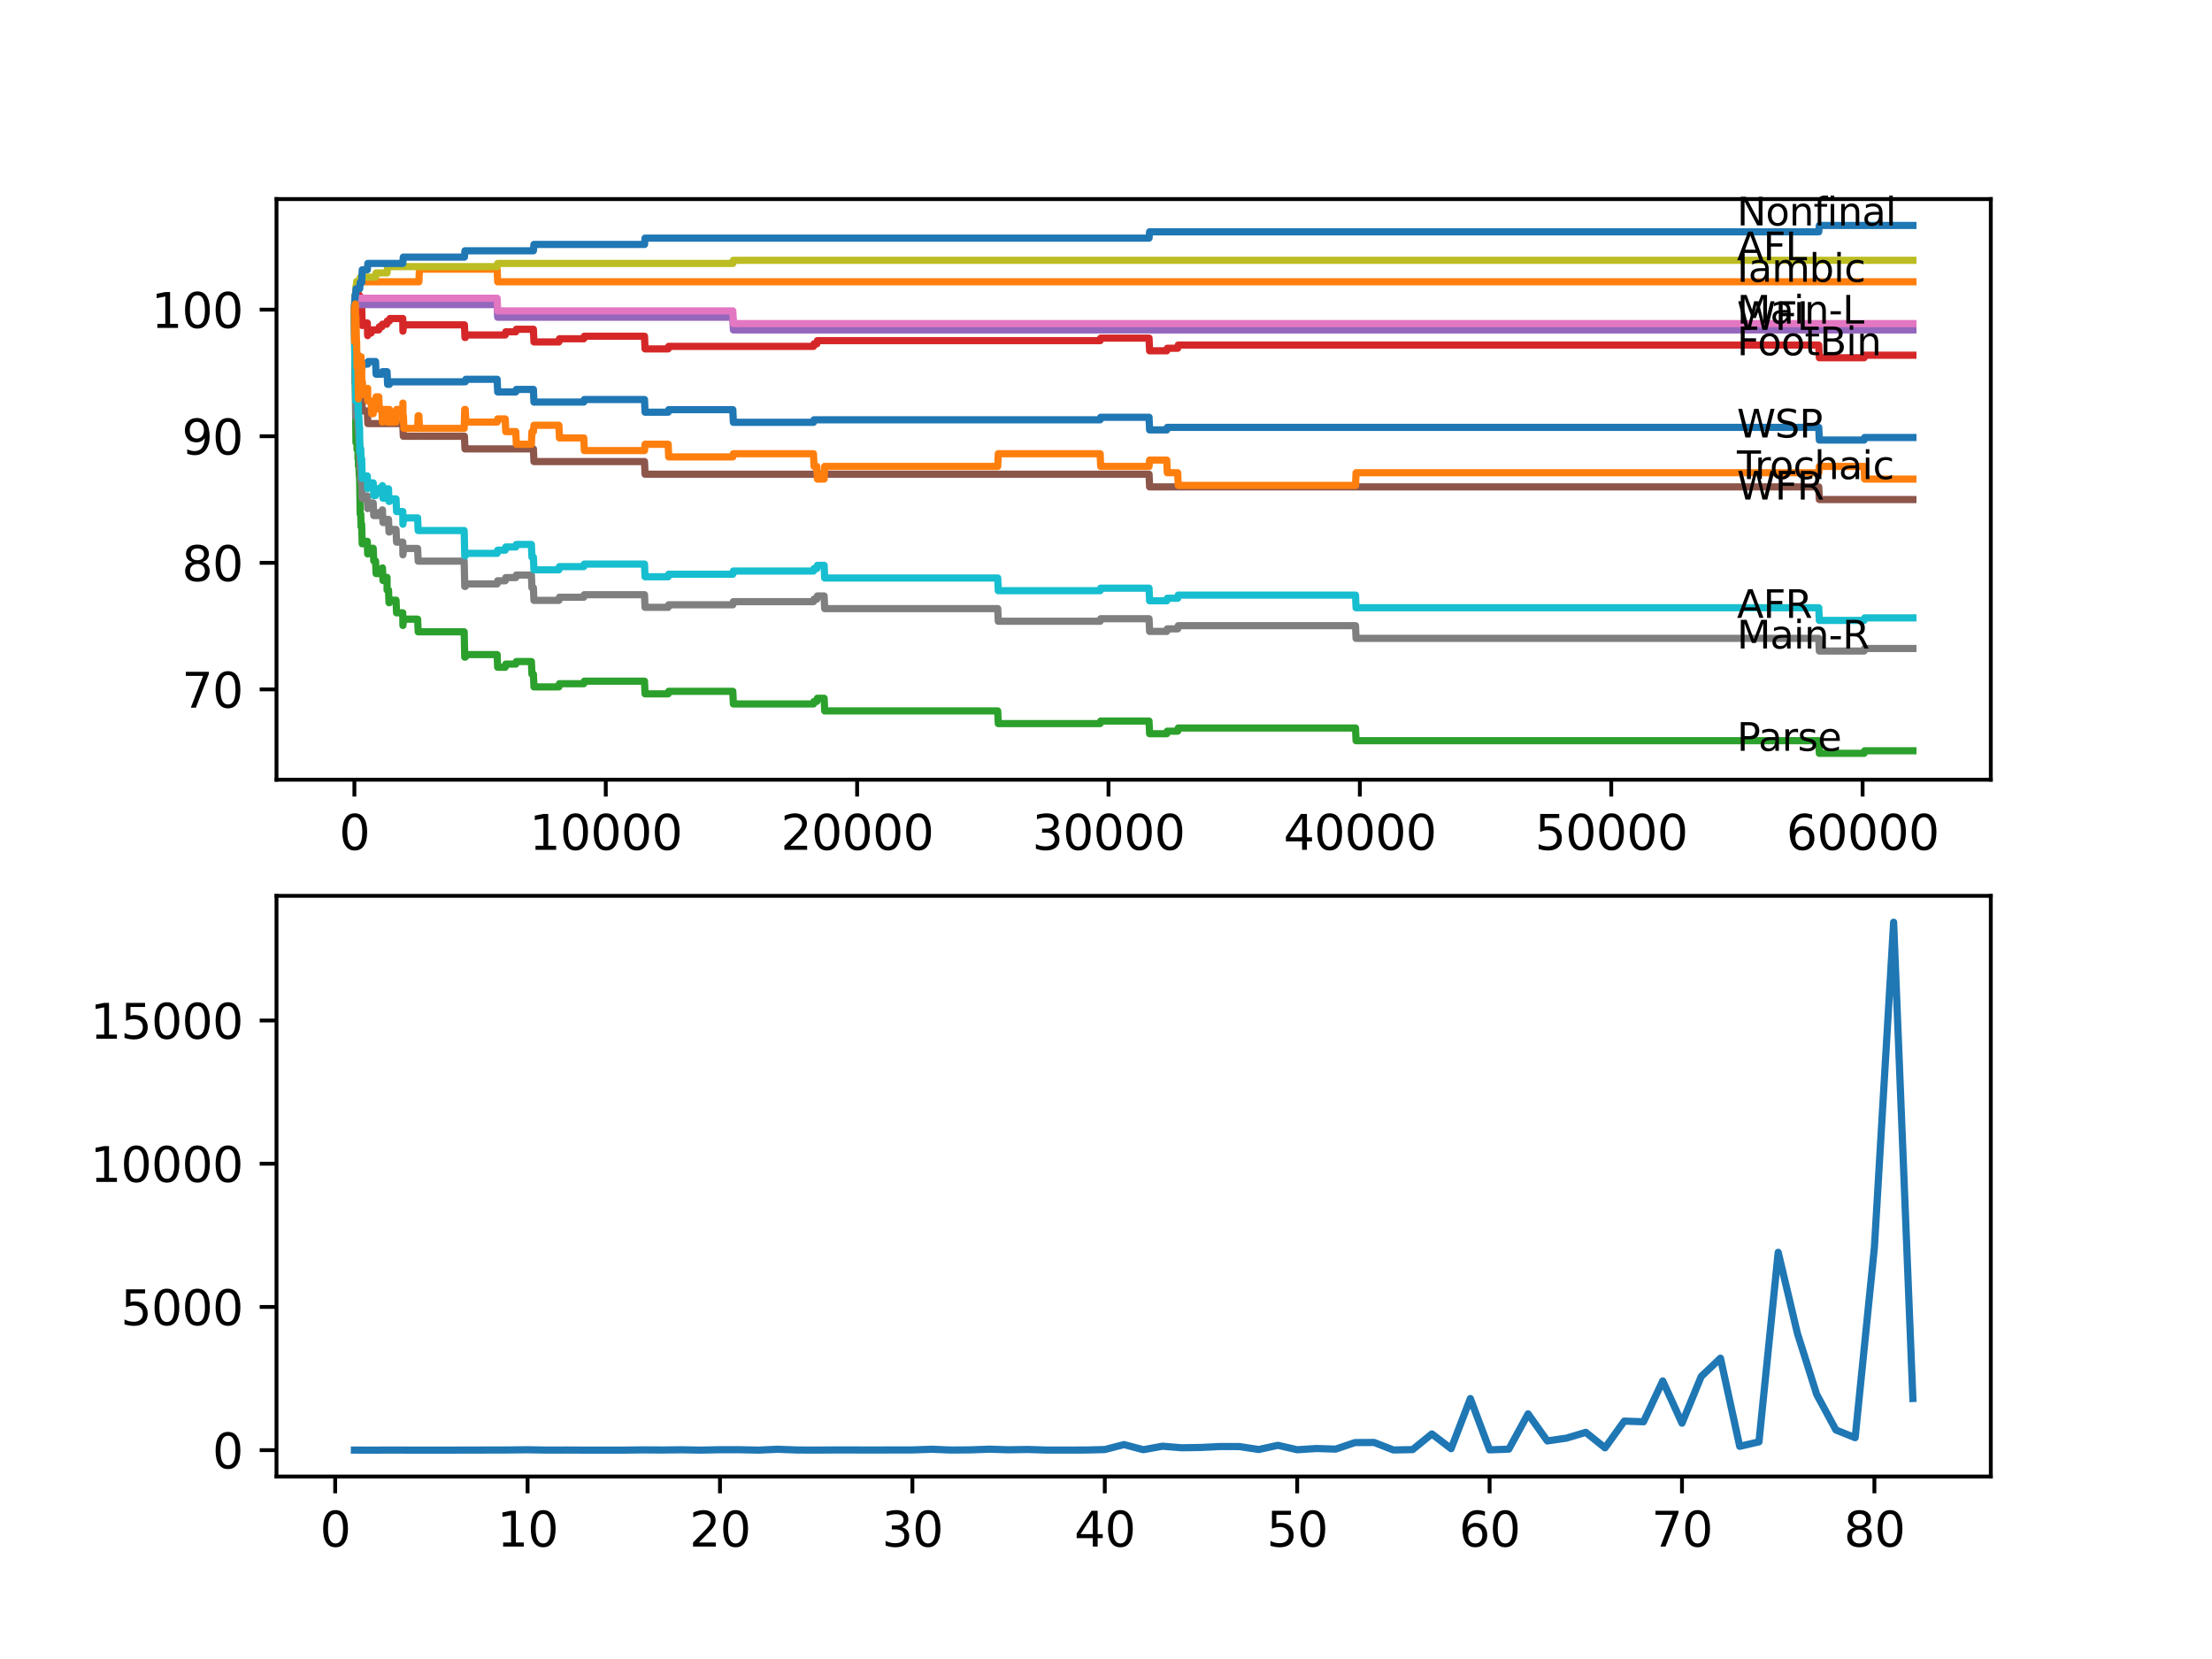 <?xml version="1.0" encoding="utf-8" standalone="no"?>
<!DOCTYPE svg PUBLIC "-//W3C//DTD SVG 1.1//EN"
  "http://www.w3.org/Graphics/SVG/1.1/DTD/svg11.dtd">
<svg xmlns:xlink="http://www.w3.org/1999/xlink" width="460.8pt" height="345.6pt" viewBox="0 0 460.8 345.6" xmlns="http://www.w3.org/2000/svg" version="1.1">
 <defs>
  <style type="text/css">*{stroke-linejoin: round; stroke-linecap: butt}</style>
 </defs>
 <g id="figure_1">
  <g id="patch_1">
   <path d="M 0 345.6 
L 460.8 345.6 
L 460.8 0 
L 0 0 
z
" style="fill: #ffffff"/>
  </g>
  <g id="axes_1">
   <g id="patch_2">
    <path d="M 57.6 162.432 
L 414.72 162.432 
L 414.72 41.472 
L 57.6 41.472 
z
" style="fill: #ffffff"/>
   </g>
   <g id="matplotlib.axis_1">
    <g id="xtick_1">
     <g id="line2d_1">
      <defs>
       <path id="m7a798dfb62" d="M 0 0 
L 0 3.5 
" style="stroke: #000000; stroke-width: 0.8"/>
      </defs>
      <g>
       <use xlink:href="#m7a798dfb62" x="73.827" y="162.432" style="stroke: #000000; stroke-width: 0.8"/>
      </g>
     </g>
     <g id="text_1">
      <!-- 0 -->
      <g transform="translate(70.646 177.03)scale(0.1 -0.1)">
       <defs>
        <path id="DejaVuSans-30" d="M 2034 4250 
Q 1547 4250 1301 3770 
Q 1056 3291 1056 2328 
Q 1056 1369 1301 889 
Q 1547 409 2034 409 
Q 2525 409 2770 889 
Q 3016 1369 3016 2328 
Q 3016 3291 2770 3770 
Q 2525 4250 2034 4250 
z
M 2034 4750 
Q 2819 4750 3233 4129 
Q 3647 3509 3647 2328 
Q 3647 1150 3233 529 
Q 2819 -91 2034 -91 
Q 1250 -91 836 529 
Q 422 1150 422 2328 
Q 422 3509 836 4129 
Q 1250 4750 2034 4750 
z
" transform="scale(0.016)"/>
       </defs>
       <use xlink:href="#DejaVuSans-30"/>
      </g>
     </g>
    </g>
    <g id="xtick_2">
     <g id="line2d_2">
      <g>
       <use xlink:href="#m7a798dfb62" x="126.192" y="162.432" style="stroke: #000000; stroke-width: 0.8"/>
      </g>
     </g>
     <g id="text_2">
      <!-- 10000 -->
      <g transform="translate(110.286 177.03)scale(0.1 -0.1)">
       <defs>
        <path id="DejaVuSans-31" d="M 794 531 
L 1825 531 
L 1825 4091 
L 703 3866 
L 703 4441 
L 1819 4666 
L 2450 4666 
L 2450 531 
L 3481 531 
L 3481 0 
L 794 0 
L 794 531 
z
" transform="scale(0.016)"/>
       </defs>
       <use xlink:href="#DejaVuSans-31"/>
       <use xlink:href="#DejaVuSans-30" x="63.623"/>
       <use xlink:href="#DejaVuSans-30" x="127.246"/>
       <use xlink:href="#DejaVuSans-30" x="190.869"/>
       <use xlink:href="#DejaVuSans-30" x="254.492"/>
      </g>
     </g>
    </g>
    <g id="xtick_3">
     <g id="line2d_3">
      <g>
       <use xlink:href="#m7a798dfb62" x="178.556" y="162.432" style="stroke: #000000; stroke-width: 0.8"/>
      </g>
     </g>
     <g id="text_3">
      <!-- 20000 -->
      <g transform="translate(162.65 177.03)scale(0.1 -0.1)">
       <defs>
        <path id="DejaVuSans-32" d="M 1228 531 
L 3431 531 
L 3431 0 
L 469 0 
L 469 531 
Q 828 903 1448 1529 
Q 2069 2156 2228 2338 
Q 2531 2678 2651 2914 
Q 2772 3150 2772 3378 
Q 2772 3750 2511 3984 
Q 2250 4219 1831 4219 
Q 1534 4219 1204 4116 
Q 875 4013 500 3803 
L 500 4441 
Q 881 4594 1212 4672 
Q 1544 4750 1819 4750 
Q 2544 4750 2975 4387 
Q 3406 4025 3406 3419 
Q 3406 3131 3298 2873 
Q 3191 2616 2906 2266 
Q 2828 2175 2409 1742 
Q 1991 1309 1228 531 
z
" transform="scale(0.016)"/>
       </defs>
       <use xlink:href="#DejaVuSans-32"/>
       <use xlink:href="#DejaVuSans-30" x="63.623"/>
       <use xlink:href="#DejaVuSans-30" x="127.246"/>
       <use xlink:href="#DejaVuSans-30" x="190.869"/>
       <use xlink:href="#DejaVuSans-30" x="254.492"/>
      </g>
     </g>
    </g>
    <g id="xtick_4">
     <g id="line2d_4">
      <g>
       <use xlink:href="#m7a798dfb62" x="230.921" y="162.432" style="stroke: #000000; stroke-width: 0.8"/>
      </g>
     </g>
     <g id="text_4">
      <!-- 30000 -->
      <g transform="translate(215.015 177.03)scale(0.1 -0.1)">
       <defs>
        <path id="DejaVuSans-33" d="M 2597 2516 
Q 3050 2419 3304 2112 
Q 3559 1806 3559 1356 
Q 3559 666 3084 287 
Q 2609 -91 1734 -91 
Q 1441 -91 1130 -33 
Q 819 25 488 141 
L 488 750 
Q 750 597 1062 519 
Q 1375 441 1716 441 
Q 2309 441 2620 675 
Q 2931 909 2931 1356 
Q 2931 1769 2642 2001 
Q 2353 2234 1838 2234 
L 1294 2234 
L 1294 2753 
L 1863 2753 
Q 2328 2753 2575 2939 
Q 2822 3125 2822 3475 
Q 2822 3834 2567 4026 
Q 2313 4219 1838 4219 
Q 1578 4219 1281 4162 
Q 984 4106 628 3988 
L 628 4550 
Q 988 4650 1302 4700 
Q 1616 4750 1894 4750 
Q 2613 4750 3031 4423 
Q 3450 4097 3450 3541 
Q 3450 3153 3228 2886 
Q 3006 2619 2597 2516 
z
" transform="scale(0.016)"/>
       </defs>
       <use xlink:href="#DejaVuSans-33"/>
       <use xlink:href="#DejaVuSans-30" x="63.623"/>
       <use xlink:href="#DejaVuSans-30" x="127.246"/>
       <use xlink:href="#DejaVuSans-30" x="190.869"/>
       <use xlink:href="#DejaVuSans-30" x="254.492"/>
      </g>
     </g>
    </g>
    <g id="xtick_5">
     <g id="line2d_5">
      <g>
       <use xlink:href="#m7a798dfb62" x="283.285" y="162.432" style="stroke: #000000; stroke-width: 0.8"/>
      </g>
     </g>
     <g id="text_5">
      <!-- 40000 -->
      <g transform="translate(267.379 177.03)scale(0.1 -0.1)">
       <defs>
        <path id="DejaVuSans-34" d="M 2419 4116 
L 825 1625 
L 2419 1625 
L 2419 4116 
z
M 2253 4666 
L 3047 4666 
L 3047 1625 
L 3713 1625 
L 3713 1100 
L 3047 1100 
L 3047 0 
L 2419 0 
L 2419 1100 
L 313 1100 
L 313 1709 
L 2253 4666 
z
" transform="scale(0.016)"/>
       </defs>
       <use xlink:href="#DejaVuSans-34"/>
       <use xlink:href="#DejaVuSans-30" x="63.623"/>
       <use xlink:href="#DejaVuSans-30" x="127.246"/>
       <use xlink:href="#DejaVuSans-30" x="190.869"/>
       <use xlink:href="#DejaVuSans-30" x="254.492"/>
      </g>
     </g>
    </g>
    <g id="xtick_6">
     <g id="line2d_6">
      <g>
       <use xlink:href="#m7a798dfb62" x="335.65" y="162.432" style="stroke: #000000; stroke-width: 0.8"/>
      </g>
     </g>
     <g id="text_6">
      <!-- 50000 -->
      <g transform="translate(319.744 177.03)scale(0.1 -0.1)">
       <defs>
        <path id="DejaVuSans-35" d="M 691 4666 
L 3169 4666 
L 3169 4134 
L 1269 4134 
L 1269 2991 
Q 1406 3038 1543 3061 
Q 1681 3084 1819 3084 
Q 2600 3084 3056 2656 
Q 3513 2228 3513 1497 
Q 3513 744 3044 326 
Q 2575 -91 1722 -91 
Q 1428 -91 1123 -41 
Q 819 9 494 109 
L 494 744 
Q 775 591 1075 516 
Q 1375 441 1709 441 
Q 2250 441 2565 725 
Q 2881 1009 2881 1497 
Q 2881 1984 2565 2268 
Q 2250 2553 1709 2553 
Q 1456 2553 1204 2497 
Q 953 2441 691 2322 
L 691 4666 
z
" transform="scale(0.016)"/>
       </defs>
       <use xlink:href="#DejaVuSans-35"/>
       <use xlink:href="#DejaVuSans-30" x="63.623"/>
       <use xlink:href="#DejaVuSans-30" x="127.246"/>
       <use xlink:href="#DejaVuSans-30" x="190.869"/>
       <use xlink:href="#DejaVuSans-30" x="254.492"/>
      </g>
     </g>
    </g>
    <g id="xtick_7">
     <g id="line2d_7">
      <g>
       <use xlink:href="#m7a798dfb62" x="388.014" y="162.432" style="stroke: #000000; stroke-width: 0.8"/>
      </g>
     </g>
     <g id="text_7">
      <!-- 60000 -->
      <g transform="translate(372.108 177.03)scale(0.1 -0.1)">
       <defs>
        <path id="DejaVuSans-36" d="M 2113 2584 
Q 1688 2584 1439 2293 
Q 1191 2003 1191 1497 
Q 1191 994 1439 701 
Q 1688 409 2113 409 
Q 2538 409 2786 701 
Q 3034 994 3034 1497 
Q 3034 2003 2786 2293 
Q 2538 2584 2113 2584 
z
M 3366 4563 
L 3366 3988 
Q 3128 4100 2886 4159 
Q 2644 4219 2406 4219 
Q 1781 4219 1451 3797 
Q 1122 3375 1075 2522 
Q 1259 2794 1537 2939 
Q 1816 3084 2150 3084 
Q 2853 3084 3261 2657 
Q 3669 2231 3669 1497 
Q 3669 778 3244 343 
Q 2819 -91 2113 -91 
Q 1303 -91 875 529 
Q 447 1150 447 2328 
Q 447 3434 972 4092 
Q 1497 4750 2381 4750 
Q 2619 4750 2861 4703 
Q 3103 4656 3366 4563 
z
" transform="scale(0.016)"/>
       </defs>
       <use xlink:href="#DejaVuSans-36"/>
       <use xlink:href="#DejaVuSans-30" x="63.623"/>
       <use xlink:href="#DejaVuSans-30" x="127.246"/>
       <use xlink:href="#DejaVuSans-30" x="190.869"/>
       <use xlink:href="#DejaVuSans-30" x="254.492"/>
      </g>
     </g>
    </g>
   </g>
   <g id="matplotlib.axis_2">
    <g id="ytick_1">
     <g id="line2d_8">
      <defs>
       <path id="mdcaa7a8a0f" d="M 0 0 
L -3.5 0 
" style="stroke: #000000; stroke-width: 0.8"/>
      </defs>
      <g>
       <use xlink:href="#mdcaa7a8a0f" x="57.6" y="143.617" style="stroke: #000000; stroke-width: 0.8"/>
      </g>
     </g>
     <g id="text_8">
      <!-- 70 -->
      <g transform="translate(37.875 147.416)scale(0.1 -0.1)">
       <defs>
        <path id="DejaVuSans-37" d="M 525 4666 
L 3525 4666 
L 3525 4397 
L 1831 0 
L 1172 0 
L 2766 4134 
L 525 4134 
L 525 4666 
z
" transform="scale(0.016)"/>
       </defs>
       <use xlink:href="#DejaVuSans-37"/>
       <use xlink:href="#DejaVuSans-30" x="63.623"/>
      </g>
     </g>
    </g>
    <g id="ytick_2">
     <g id="line2d_9">
      <g>
       <use xlink:href="#mdcaa7a8a0f" x="57.6" y="117.247" style="stroke: #000000; stroke-width: 0.8"/>
      </g>
     </g>
     <g id="text_9">
      <!-- 80 -->
      <g transform="translate(37.875 121.046)scale(0.1 -0.1)">
       <defs>
        <path id="DejaVuSans-38" d="M 2034 2216 
Q 1584 2216 1326 1975 
Q 1069 1734 1069 1313 
Q 1069 891 1326 650 
Q 1584 409 2034 409 
Q 2484 409 2743 651 
Q 3003 894 3003 1313 
Q 3003 1734 2745 1975 
Q 2488 2216 2034 2216 
z
M 1403 2484 
Q 997 2584 770 2862 
Q 544 3141 544 3541 
Q 544 4100 942 4425 
Q 1341 4750 2034 4750 
Q 2731 4750 3128 4425 
Q 3525 4100 3525 3541 
Q 3525 3141 3298 2862 
Q 3072 2584 2669 2484 
Q 3125 2378 3379 2068 
Q 3634 1759 3634 1313 
Q 3634 634 3220 271 
Q 2806 -91 2034 -91 
Q 1263 -91 848 271 
Q 434 634 434 1313 
Q 434 1759 690 2068 
Q 947 2378 1403 2484 
z
M 1172 3481 
Q 1172 3119 1398 2916 
Q 1625 2713 2034 2713 
Q 2441 2713 2670 2916 
Q 2900 3119 2900 3481 
Q 2900 3844 2670 4047 
Q 2441 4250 2034 4250 
Q 1625 4250 1398 4047 
Q 1172 3844 1172 3481 
z
" transform="scale(0.016)"/>
       </defs>
       <use xlink:href="#DejaVuSans-38"/>
       <use xlink:href="#DejaVuSans-30" x="63.623"/>
      </g>
     </g>
    </g>
    <g id="ytick_3">
     <g id="line2d_10">
      <g>
       <use xlink:href="#mdcaa7a8a0f" x="57.6" y="90.877" style="stroke: #000000; stroke-width: 0.8"/>
      </g>
     </g>
     <g id="text_10">
      <!-- 90 -->
      <g transform="translate(37.875 94.676)scale(0.1 -0.1)">
       <defs>
        <path id="DejaVuSans-39" d="M 703 97 
L 703 672 
Q 941 559 1184 500 
Q 1428 441 1663 441 
Q 2288 441 2617 861 
Q 2947 1281 2994 2138 
Q 2813 1869 2534 1725 
Q 2256 1581 1919 1581 
Q 1219 1581 811 2004 
Q 403 2428 403 3163 
Q 403 3881 828 4315 
Q 1253 4750 1959 4750 
Q 2769 4750 3195 4129 
Q 3622 3509 3622 2328 
Q 3622 1225 3098 567 
Q 2575 -91 1691 -91 
Q 1453 -91 1209 -44 
Q 966 3 703 97 
z
M 1959 2075 
Q 2384 2075 2632 2365 
Q 2881 2656 2881 3163 
Q 2881 3666 2632 3958 
Q 2384 4250 1959 4250 
Q 1534 4250 1286 3958 
Q 1038 3666 1038 3163 
Q 1038 2656 1286 2365 
Q 1534 2075 1959 2075 
z
" transform="scale(0.016)"/>
       </defs>
       <use xlink:href="#DejaVuSans-39"/>
       <use xlink:href="#DejaVuSans-30" x="63.623"/>
      </g>
     </g>
    </g>
    <g id="ytick_4">
     <g id="line2d_11">
      <g>
       <use xlink:href="#mdcaa7a8a0f" x="57.6" y="64.506" style="stroke: #000000; stroke-width: 0.8"/>
      </g>
     </g>
     <g id="text_11">
      <!-- 100 -->
      <g transform="translate(31.512 68.306)scale(0.1 -0.1)">
       <use xlink:href="#DejaVuSans-31"/>
       <use xlink:href="#DejaVuSans-30" x="63.623"/>
       <use xlink:href="#DejaVuSans-30" x="127.246"/>
      </g>
     </g>
    </g>
   </g>
   <g id="line2d_12">
    <path d="M 73.833 64.506 
L 73.848 64.506 
L 73.974 73.736 
L 74.053 73.736 
L 74.068 71.099 
L 74.147 76.373 
L 74.152 76.373 
L 74.21 76.373 
L 74.325 79.01 
L 74.372 79.01 
L 74.487 78.483 
L 74.576 78.483 
L 74.692 76.637 
L 74.702 76.637 
L 74.817 76.109 
L 74.906 76.109 
L 74.974 74.791 
L 74.98 77.428 
L 75.011 77.428 
L 75.215 77.428 
L 75.33 76.9 
L 75.351 76.9 
L 75.466 76.373 
L 75.498 76.373 
L 75.613 75.846 
L 76.592 75.846 
L 76.708 75.318 
L 78.237 75.318 
L 78.352 77.955 
L 79.556 77.955 
L 79.671 77.428 
L 80.63 77.428 
L 80.745 80.065 
L 81.117 80.065 
L 81.232 79.537 
L 96.931 79.537 
L 97.046 79.01 
L 103.56 79.01 
L 103.675 81.647 
L 107.445 81.647 
L 107.561 81.12 
L 111.116 81.12 
L 111.231 83.757 
L 121.61 83.757 
L 121.725 83.229 
L 134.261 83.229 
L 134.377 85.866 
L 139.189 85.866 
L 139.304 85.339 
L 152.657 85.339 
L 152.772 87.976 
L 169.466 87.976 
L 169.581 87.448 
L 229.177 87.448 
L 229.292 86.921 
L 239.367 86.921 
L 239.483 89.558 
L 243.054 89.558 
L 243.169 89.031 
L 378.882 89.031 
L 378.997 91.668 
L 388.323 91.668 
L 388.439 91.14 
L 398.487 91.14 
L 398.487 91.14 
" clip-path="url(#p6bc9d9a9df)" style="fill: none; stroke: #1f77b4; stroke-width: 1.5; stroke-linecap: square"/>
   </g>
   <g id="line2d_13">
    <path d="M 73.833 64.506 
L 73.843 64.506 
L 73.864 67.143 
L 73.875 63.979 
L 73.953 63.979 
L 74.053 63.979 
L 74.173 61.342 
L 74.21 61.342 
L 74.215 63.979 
L 74.32 61.342 
L 74.566 61.342 
L 74.681 58.705 
L 87.264 58.705 
L 87.379 56.068 
L 103.56 56.068 
L 103.675 58.705 
L 398.487 58.705 
L 398.487 58.705 
" clip-path="url(#p6bc9d9a9df)" style="fill: none; stroke: #ff7f0e; stroke-width: 1.5; stroke-linecap: square"/>
   </g>
   <g id="line2d_14">
    <path d="M 73.833 64.506 
L 73.969 79.669 
L 74.021 79.669 
L 74.152 92.195 
L 74.294 92.195 
L 74.377 91.008 
L 74.383 93.645 
L 74.393 93.645 
L 74.54 93.645 
L 74.576 92.986 
L 74.582 95.623 
L 74.639 94.964 
L 74.644 94.964 
L 74.665 94.436 
L 74.671 97.074 
L 74.739 96.546 
L 74.854 99.183 
L 74.906 99.183 
L 75.032 107.094 
L 75.152 107.094 
L 75.215 109.731 
L 75.268 109.204 
L 75.341 109.204 
L 75.456 113.291 
L 75.498 113.291 
L 75.613 112.764 
L 76.514 112.764 
L 76.592 115.401 
L 76.629 114.873 
L 77.31 114.873 
L 77.425 114.214 
L 77.744 114.214 
L 77.86 116.851 
L 78.237 116.851 
L 78.352 119.488 
L 78.902 119.488 
L 79.017 118.829 
L 79.556 118.829 
L 79.671 118.302 
L 79.787 120.939 
L 80.556 120.939 
L 80.63 120.279 
L 80.635 122.916 
L 80.651 122.916 
L 80.928 122.916 
L 81.043 125.553 
L 81.117 125.553 
L 81.232 125.026 
L 82.499 125.026 
L 82.614 127.663 
L 83.902 127.663 
L 83.934 130.3 
L 84.012 129.641 
L 84.033 129.641 
L 84.149 128.981 
L 86.997 128.981 
L 87.112 131.618 
L 96.695 131.618 
L 96.815 136.892 
L 96.931 136.892 
L 97.046 136.365 
L 103.56 136.365 
L 103.675 139.002 
L 105.246 139.002 
L 105.361 138.343 
L 107.445 138.343 
L 107.561 137.815 
L 110.697 137.815 
L 110.813 140.452 
L 111.116 140.452 
L 111.231 143.089 
L 116.426 143.089 
L 116.541 142.43 
L 121.61 142.43 
L 121.725 141.903 
L 134.261 141.903 
L 134.377 144.54 
L 139.189 144.54 
L 139.304 144.012 
L 152.657 144.012 
L 152.772 146.649 
L 169.466 146.649 
L 169.581 146.122 
L 170.162 146.122 
L 170.278 145.463 
L 171.681 145.463 
L 171.796 148.1 
L 207.844 148.1 
L 207.959 150.737 
L 229.177 150.737 
L 229.292 150.209 
L 239.367 150.209 
L 239.483 152.846 
L 243.054 152.846 
L 243.169 152.319 
L 245.332 152.319 
L 245.447 151.66 
L 282.38 151.66 
L 282.495 154.297 
L 378.882 154.297 
L 378.997 156.934 
L 388.323 156.934 
L 388.439 156.406 
L 398.487 156.406 
L 398.487 156.406 
" clip-path="url(#p6bc9d9a9df)" style="fill: none; stroke: #2ca02c; stroke-width: 1.5; stroke-linecap: square"/>
   </g>
   <g id="line2d_15">
    <path d="M 73.833 64.506 
L 73.843 64.506 
L 73.948 63.847 
L 74.032 66.484 
L 74.058 65.825 
L 74.142 65.825 
L 74.257 65.166 
L 74.294 65.166 
L 74.414 63.979 
L 74.54 63.979 
L 74.665 62.133 
L 74.702 62.133 
L 74.817 61.606 
L 74.927 61.606 
L 75.042 64.243 
L 75.215 64.243 
L 75.33 63.715 
L 75.341 63.715 
L 75.456 67.803 
L 75.498 67.803 
L 75.613 67.275 
L 76.514 67.275 
L 76.592 69.912 
L 76.629 69.385 
L 77.31 69.385 
L 77.425 68.726 
L 78.902 68.726 
L 79.017 68.066 
L 79.556 68.066 
L 79.671 67.539 
L 80.556 67.539 
L 80.672 66.88 
L 81.117 66.88 
L 81.232 66.352 
L 83.902 66.352 
L 83.934 68.989 
L 84.012 68.33 
L 84.033 68.33 
L 84.149 67.671 
L 96.747 67.671 
L 96.863 70.308 
L 96.931 70.308 
L 97.046 69.78 
L 105.246 69.78 
L 105.361 69.121 
L 107.445 69.121 
L 107.561 68.594 
L 111.116 68.594 
L 111.231 71.231 
L 116.426 71.231 
L 116.541 70.571 
L 121.61 70.571 
L 121.725 70.044 
L 134.261 70.044 
L 134.377 72.681 
L 139.189 72.681 
L 139.304 72.154 
L 169.466 72.154 
L 169.581 71.626 
L 170.162 71.626 
L 170.278 70.967 
L 229.177 70.967 
L 229.292 70.44 
L 239.367 70.44 
L 239.483 73.077 
L 243.054 73.077 
L 243.169 72.549 
L 245.332 72.549 
L 245.447 71.89 
L 378.882 71.89 
L 378.997 74.527 
L 388.323 74.527 
L 388.439 74 
L 398.487 74 
L 398.487 74 
" clip-path="url(#p6bc9d9a9df)" style="fill: none; stroke: #d62728; stroke-width: 1.5; stroke-linecap: square"/>
   </g>
   <g id="line2d_16">
    <path d="M 73.833 64.506 
L 73.953 63.452 
L 103.56 63.452 
L 103.675 66.089 
L 152.657 66.089 
L 152.772 68.726 
L 398.487 68.726 
L 398.487 68.726 
" clip-path="url(#p6bc9d9a9df)" style="fill: none; stroke: #9467bd; stroke-width: 1.5; stroke-linecap: square"/>
   </g>
   <g id="line2d_17">
    <path d="M 73.833 64.506 
L 73.964 75.054 
L 74.068 75.054 
L 74.184 77.691 
L 74.927 77.691 
L 75.042 80.328 
L 75.341 80.328 
L 75.461 85.602 
L 76.514 85.602 
L 76.629 88.24 
L 83.902 88.24 
L 84.018 90.877 
L 96.747 90.877 
L 96.863 93.514 
L 111.116 93.514 
L 111.231 96.151 
L 134.261 96.151 
L 134.377 98.788 
L 239.367 98.788 
L 239.483 101.425 
L 378.882 101.425 
L 378.997 104.062 
L 398.487 104.062 
L 398.487 104.062 
" clip-path="url(#p6bc9d9a9df)" style="fill: none; stroke: #8c564b; stroke-width: 1.5; stroke-linecap: square"/>
   </g>
   <g id="line2d_18">
    <path d="M 73.833 64.506 
L 73.964 62.133 
L 103.56 62.133 
L 103.675 64.77 
L 152.657 64.77 
L 152.772 67.407 
L 398.487 67.407 
L 398.487 67.407 
" clip-path="url(#p6bc9d9a9df)" style="fill: none; stroke: #e377c2; stroke-width: 1.5; stroke-linecap: square"/>
   </g>
   <g id="line2d_19">
    <path d="M 73.833 64.506 
L 73.969 79.669 
L 74.021 79.669 
L 74.142 86.921 
L 74.262 85.383 
L 74.294 85.383 
L 74.377 84.196 
L 74.383 86.833 
L 74.393 86.833 
L 74.54 86.833 
L 74.576 86.174 
L 74.582 88.811 
L 74.639 88.152 
L 74.644 88.152 
L 74.665 87.624 
L 74.671 90.261 
L 74.739 89.734 
L 74.854 92.371 
L 74.906 92.371 
L 75.027 97.645 
L 75.152 97.645 
L 75.215 100.282 
L 75.268 99.754 
L 75.341 99.754 
L 75.456 103.842 
L 75.498 103.842 
L 75.613 103.314 
L 76.514 103.314 
L 76.592 105.951 
L 76.629 105.424 
L 77.31 105.424 
L 77.425 104.765 
L 77.744 104.765 
L 77.86 107.402 
L 78.902 107.402 
L 79.017 106.743 
L 79.556 106.743 
L 79.671 106.215 
L 79.787 108.852 
L 80.556 108.852 
L 80.672 108.193 
L 80.928 108.193 
L 81.043 110.83 
L 81.117 110.83 
L 81.232 110.303 
L 82.499 110.303 
L 82.614 112.94 
L 83.902 112.94 
L 83.934 115.577 
L 84.012 114.917 
L 84.033 114.917 
L 84.149 114.258 
L 86.997 114.258 
L 87.112 116.895 
L 96.695 116.895 
L 96.815 122.169 
L 96.931 122.169 
L 97.046 121.642 
L 103.56 121.642 
L 103.675 120.982 
L 105.246 120.982 
L 105.361 120.323 
L 107.445 120.323 
L 107.561 119.796 
L 110.697 119.796 
L 110.813 122.433 
L 111.116 122.433 
L 111.231 125.07 
L 116.426 125.07 
L 116.541 124.411 
L 121.61 124.411 
L 121.725 123.883 
L 134.261 123.883 
L 134.377 126.52 
L 139.189 126.52 
L 139.304 125.993 
L 152.657 125.993 
L 152.772 125.334 
L 169.466 125.334 
L 169.581 124.806 
L 170.162 124.806 
L 170.278 124.147 
L 171.681 124.147 
L 171.796 126.784 
L 207.844 126.784 
L 207.959 129.421 
L 229.177 129.421 
L 229.292 128.894 
L 239.367 128.894 
L 239.483 131.531 
L 243.054 131.531 
L 243.169 131.003 
L 245.332 131.003 
L 245.447 130.344 
L 282.38 130.344 
L 282.495 132.981 
L 378.882 132.981 
L 378.997 135.618 
L 388.323 135.618 
L 388.439 135.091 
L 398.487 135.091 
L 398.487 135.091 
" clip-path="url(#p6bc9d9a9df)" style="fill: none; stroke: #7f7f7f; stroke-width: 1.5; stroke-linecap: square"/>
   </g>
   <g id="line2d_20">
    <path d="M 73.833 64.506 
L 73.969 61.474 
L 74.068 61.474 
L 74.184 59.496 
L 74.21 59.496 
L 74.325 58.617 
L 74.974 58.617 
L 75.089 57.738 
L 78.237 57.738 
L 78.352 56.859 
L 80.63 56.859 
L 80.745 55.54 
L 103.56 55.54 
L 103.675 54.881 
L 152.657 54.881 
L 152.772 54.222 
L 398.487 54.222 
L 398.487 54.222 
" clip-path="url(#p6bc9d9a9df)" style="fill: none; stroke: #bcbd22; stroke-width: 1.5; stroke-linecap: square"/>
   </g>
   <g id="line2d_21">
    <path d="M 73.833 64.506 
L 73.964 76.373 
L 74.021 76.373 
L 74.142 83.625 
L 74.262 82.086 
L 74.294 82.086 
L 74.377 80.9 
L 74.383 83.537 
L 74.393 83.537 
L 74.54 83.537 
L 74.576 82.878 
L 74.582 85.515 
L 74.639 84.855 
L 74.644 84.855 
L 74.665 84.328 
L 74.671 86.965 
L 74.739 86.438 
L 74.854 89.075 
L 74.906 89.075 
L 74.974 94.349 
L 75.021 93.47 
L 75.152 93.47 
L 75.215 96.107 
L 75.268 95.579 
L 75.341 95.579 
L 75.456 99.667 
L 75.498 99.667 
L 75.613 99.139 
L 76.514 99.139 
L 76.592 101.776 
L 76.629 101.249 
L 77.31 101.249 
L 77.425 100.59 
L 77.744 100.59 
L 77.86 103.227 
L 78.237 103.227 
L 78.352 102.348 
L 78.902 102.348 
L 79.017 101.688 
L 79.556 101.688 
L 79.671 101.161 
L 79.787 103.798 
L 80.556 103.798 
L 80.682 101.82 
L 80.928 101.82 
L 81.043 104.457 
L 81.117 104.457 
L 81.232 103.93 
L 82.499 103.93 
L 82.614 106.567 
L 83.902 106.567 
L 83.934 109.204 
L 84.012 108.545 
L 84.033 108.545 
L 84.149 107.885 
L 86.997 107.885 
L 87.112 110.522 
L 96.695 110.522 
L 96.815 115.796 
L 96.931 115.796 
L 97.046 115.269 
L 103.56 115.269 
L 103.675 114.61 
L 105.246 114.61 
L 105.361 113.95 
L 107.445 113.95 
L 107.561 113.423 
L 110.697 113.423 
L 110.813 116.06 
L 111.116 116.06 
L 111.231 118.697 
L 116.426 118.697 
L 116.541 118.038 
L 121.61 118.038 
L 121.725 117.51 
L 134.261 117.51 
L 134.377 120.147 
L 139.189 120.147 
L 139.304 119.62 
L 152.657 119.62 
L 152.772 118.961 
L 169.466 118.961 
L 169.581 118.433 
L 170.162 118.433 
L 170.278 117.774 
L 171.681 117.774 
L 171.796 120.411 
L 207.844 120.411 
L 207.959 123.048 
L 229.177 123.048 
L 229.292 122.521 
L 239.367 122.521 
L 239.483 125.158 
L 243.054 125.158 
L 243.169 124.63 
L 245.332 124.63 
L 245.447 123.971 
L 282.38 123.971 
L 282.495 126.608 
L 378.882 126.608 
L 378.997 129.245 
L 388.323 129.245 
L 388.439 128.718 
L 398.487 128.718 
L 398.487 128.718 
" clip-path="url(#p6bc9d9a9df)" style="fill: none; stroke: #17becf; stroke-width: 1.5; stroke-linecap: square"/>
   </g>
   <g id="line2d_22">
    <path d="M 73.833 64.506 
L 73.969 61.474 
L 74.068 61.474 
L 74.184 60.155 
L 74.927 60.155 
L 75.042 58.837 
L 75.341 58.837 
L 75.461 56.2 
L 76.514 56.2 
L 76.629 54.881 
L 83.902 54.881 
L 84.018 53.563 
L 96.747 53.563 
L 96.863 52.244 
L 111.116 52.244 
L 111.231 50.926 
L 134.261 50.926 
L 134.377 49.607 
L 239.367 49.607 
L 239.483 48.289 
L 378.882 48.289 
L 378.997 46.97 
L 398.487 46.97 
L 398.487 46.97 
" clip-path="url(#p6bc9d9a9df)" style="fill: none; stroke: #1f77b4; stroke-width: 1.5; stroke-linecap: square"/>
   </g>
   <g id="line2d_23">
    <path d="M 73.833 64.506 
L 73.864 63.979 
L 73.875 69.253 
L 73.88 68.594 
L 73.896 71.231 
L 73.953 65.957 
L 73.985 65.957 
L 74.021 65.957 
L 74.032 63.32 
L 74.058 68.594 
L 74.131 65.957 
L 74.142 65.957 
L 74.262 71.231 
L 74.294 71.231 
L 74.377 76.505 
L 74.409 73.868 
L 74.54 73.868 
L 74.665 83.097 
L 74.781 80.46 
L 74.906 80.46 
L 75.027 76.944 
L 75.152 76.944 
L 75.215 74.307 
L 75.262 76.944 
L 75.341 76.944 
L 75.351 75.626 
L 75.372 80.9 
L 75.44 79.581 
L 75.498 79.581 
L 75.613 82.218 
L 76.514 82.218 
L 76.592 80.9 
L 76.598 83.537 
L 76.619 83.537 
L 77.31 83.537 
L 77.425 86.174 
L 77.744 86.174 
L 77.86 83.537 
L 78.237 83.537 
L 78.352 82.658 
L 78.902 82.658 
L 79.017 85.295 
L 79.556 85.295 
L 79.671 87.932 
L 79.787 85.295 
L 80.556 85.295 
L 80.672 87.932 
L 80.928 87.932 
L 81.043 85.295 
L 81.117 85.295 
L 81.232 87.932 
L 82.499 87.932 
L 82.614 85.295 
L 83.902 85.295 
L 83.934 83.976 
L 83.939 86.613 
L 84.007 86.613 
L 84.033 86.613 
L 84.149 89.25 
L 86.997 89.25 
L 87.112 86.613 
L 87.264 86.613 
L 87.379 89.25 
L 96.695 89.25 
L 96.81 85.295 
L 96.931 85.295 
L 97.046 87.932 
L 103.56 87.932 
L 103.675 87.273 
L 105.246 87.273 
L 105.361 89.91 
L 107.445 89.91 
L 107.561 92.547 
L 110.697 92.547 
L 110.813 89.91 
L 111.116 89.91 
L 111.231 88.591 
L 116.426 88.591 
L 116.541 91.228 
L 121.61 91.228 
L 121.725 93.865 
L 134.261 93.865 
L 134.377 92.547 
L 139.189 92.547 
L 139.304 95.184 
L 152.657 95.184 
L 152.772 94.524 
L 169.466 94.524 
L 169.581 97.161 
L 170.162 97.161 
L 170.278 99.798 
L 171.681 99.798 
L 171.796 97.161 
L 207.844 97.161 
L 207.959 94.524 
L 229.177 94.524 
L 229.292 97.161 
L 239.367 97.161 
L 239.483 95.843 
L 243.054 95.843 
L 243.169 98.48 
L 245.332 98.48 
L 245.447 101.117 
L 282.38 101.117 
L 282.495 98.48 
L 378.882 98.48 
L 378.997 97.161 
L 388.323 97.161 
L 388.439 99.798 
L 398.487 99.798 
L 398.487 99.798 
" clip-path="url(#p6bc9d9a9df)" style="fill: none; stroke: #ff7f0e; stroke-width: 1.5; stroke-linecap: square"/>
   </g>
   <g id="patch_3">
    <path d="M 57.6 162.432 
L 57.6 41.472 
" style="fill: none; stroke: #000000; stroke-width: 0.8; stroke-linejoin: miter; stroke-linecap: square"/>
   </g>
   <g id="patch_4">
    <path d="M 414.72 162.432 
L 414.72 41.472 
" style="fill: none; stroke: #000000; stroke-width: 0.8; stroke-linejoin: miter; stroke-linecap: square"/>
   </g>
   <g id="patch_5">
    <path d="M 57.6 162.432 
L 414.72 162.432 
" style="fill: none; stroke: #000000; stroke-width: 0.8; stroke-linejoin: miter; stroke-linecap: square"/>
   </g>
   <g id="patch_6">
    <path d="M 57.6 41.472 
L 414.72 41.472 
" style="fill: none; stroke: #000000; stroke-width: 0.8; stroke-linejoin: miter; stroke-linecap: square"/>
   </g>
   <g id="text_12">
    <!-- WSP -->
    <g transform="translate(361.832 91.14)scale(0.08 -0.08)">
     <defs>
      <path id="DejaVuSans-57" d="M 213 4666 
L 850 4666 
L 1831 722 
L 2809 4666 
L 3519 4666 
L 4500 722 
L 5478 4666 
L 6119 4666 
L 4947 0 
L 4153 0 
L 3169 4050 
L 2175 0 
L 1381 0 
L 213 4666 
z
" transform="scale(0.016)"/>
      <path id="DejaVuSans-53" d="M 3425 4513 
L 3425 3897 
Q 3066 4069 2747 4153 
Q 2428 4238 2131 4238 
Q 1616 4238 1336 4038 
Q 1056 3838 1056 3469 
Q 1056 3159 1242 3001 
Q 1428 2844 1947 2747 
L 2328 2669 
Q 3034 2534 3370 2195 
Q 3706 1856 3706 1288 
Q 3706 609 3251 259 
Q 2797 -91 1919 -91 
Q 1588 -91 1214 -16 
Q 841 59 441 206 
L 441 856 
Q 825 641 1194 531 
Q 1563 422 1919 422 
Q 2459 422 2753 634 
Q 3047 847 3047 1241 
Q 3047 1584 2836 1778 
Q 2625 1972 2144 2069 
L 1759 2144 
Q 1053 2284 737 2584 
Q 422 2884 422 3419 
Q 422 4038 858 4394 
Q 1294 4750 2059 4750 
Q 2388 4750 2728 4690 
Q 3069 4631 3425 4513 
z
" transform="scale(0.016)"/>
      <path id="DejaVuSans-50" d="M 1259 4147 
L 1259 2394 
L 2053 2394 
Q 2494 2394 2734 2622 
Q 2975 2850 2975 3272 
Q 2975 3691 2734 3919 
Q 2494 4147 2053 4147 
L 1259 4147 
z
M 628 4666 
L 2053 4666 
Q 2838 4666 3239 4311 
Q 3641 3956 3641 3272 
Q 3641 2581 3239 2228 
Q 2838 1875 2053 1875 
L 1259 1875 
L 1259 0 
L 628 0 
L 628 4666 
z
" transform="scale(0.016)"/>
     </defs>
     <use xlink:href="#DejaVuSans-57"/>
     <use xlink:href="#DejaVuSans-53" x="98.877"/>
     <use xlink:href="#DejaVuSans-50" x="162.354"/>
    </g>
   </g>
   <g id="text_13">
    <!-- Iambic -->
    <g transform="translate(361.832 58.705)scale(0.08 -0.08)">
     <defs>
      <path id="DejaVuSans-49" d="M 628 4666 
L 1259 4666 
L 1259 0 
L 628 0 
L 628 4666 
z
" transform="scale(0.016)"/>
      <path id="DejaVuSans-61" d="M 2194 1759 
Q 1497 1759 1228 1600 
Q 959 1441 959 1056 
Q 959 750 1161 570 
Q 1363 391 1709 391 
Q 2188 391 2477 730 
Q 2766 1069 2766 1631 
L 2766 1759 
L 2194 1759 
z
M 3341 1997 
L 3341 0 
L 2766 0 
L 2766 531 
Q 2569 213 2275 61 
Q 1981 -91 1556 -91 
Q 1019 -91 701 211 
Q 384 513 384 1019 
Q 384 1609 779 1909 
Q 1175 2209 1959 2209 
L 2766 2209 
L 2766 2266 
Q 2766 2663 2505 2880 
Q 2244 3097 1772 3097 
Q 1472 3097 1187 3025 
Q 903 2953 641 2809 
L 641 3341 
Q 956 3463 1253 3523 
Q 1550 3584 1831 3584 
Q 2591 3584 2966 3190 
Q 3341 2797 3341 1997 
z
" transform="scale(0.016)"/>
      <path id="DejaVuSans-6d" d="M 3328 2828 
Q 3544 3216 3844 3400 
Q 4144 3584 4550 3584 
Q 5097 3584 5394 3201 
Q 5691 2819 5691 2113 
L 5691 0 
L 5113 0 
L 5113 2094 
Q 5113 2597 4934 2840 
Q 4756 3084 4391 3084 
Q 3944 3084 3684 2787 
Q 3425 2491 3425 1978 
L 3425 0 
L 2847 0 
L 2847 2094 
Q 2847 2600 2669 2842 
Q 2491 3084 2119 3084 
Q 1678 3084 1418 2786 
Q 1159 2488 1159 1978 
L 1159 0 
L 581 0 
L 581 3500 
L 1159 3500 
L 1159 2956 
Q 1356 3278 1631 3431 
Q 1906 3584 2284 3584 
Q 2666 3584 2933 3390 
Q 3200 3197 3328 2828 
z
" transform="scale(0.016)"/>
      <path id="DejaVuSans-62" d="M 3116 1747 
Q 3116 2381 2855 2742 
Q 2594 3103 2138 3103 
Q 1681 3103 1420 2742 
Q 1159 2381 1159 1747 
Q 1159 1113 1420 752 
Q 1681 391 2138 391 
Q 2594 391 2855 752 
Q 3116 1113 3116 1747 
z
M 1159 2969 
Q 1341 3281 1617 3432 
Q 1894 3584 2278 3584 
Q 2916 3584 3314 3078 
Q 3713 2572 3713 1747 
Q 3713 922 3314 415 
Q 2916 -91 2278 -91 
Q 1894 -91 1617 61 
Q 1341 213 1159 525 
L 1159 0 
L 581 0 
L 581 4863 
L 1159 4863 
L 1159 2969 
z
" transform="scale(0.016)"/>
      <path id="DejaVuSans-69" d="M 603 3500 
L 1178 3500 
L 1178 0 
L 603 0 
L 603 3500 
z
M 603 4863 
L 1178 4863 
L 1178 4134 
L 603 4134 
L 603 4863 
z
" transform="scale(0.016)"/>
      <path id="DejaVuSans-63" d="M 3122 3366 
L 3122 2828 
Q 2878 2963 2633 3030 
Q 2388 3097 2138 3097 
Q 1578 3097 1268 2742 
Q 959 2388 959 1747 
Q 959 1106 1268 751 
Q 1578 397 2138 397 
Q 2388 397 2633 464 
Q 2878 531 3122 666 
L 3122 134 
Q 2881 22 2623 -34 
Q 2366 -91 2075 -91 
Q 1284 -91 818 406 
Q 353 903 353 1747 
Q 353 2603 823 3093 
Q 1294 3584 2113 3584 
Q 2378 3584 2631 3529 
Q 2884 3475 3122 3366 
z
" transform="scale(0.016)"/>
     </defs>
     <use xlink:href="#DejaVuSans-49"/>
     <use xlink:href="#DejaVuSans-61" x="29.492"/>
     <use xlink:href="#DejaVuSans-6d" x="90.771"/>
     <use xlink:href="#DejaVuSans-62" x="188.184"/>
     <use xlink:href="#DejaVuSans-69" x="251.66"/>
     <use xlink:href="#DejaVuSans-63" x="279.443"/>
    </g>
   </g>
   <g id="text_14">
    <!-- Parse -->
    <g transform="translate(361.832 156.406)scale(0.08 -0.08)">
     <defs>
      <path id="DejaVuSans-72" d="M 2631 2963 
Q 2534 3019 2420 3045 
Q 2306 3072 2169 3072 
Q 1681 3072 1420 2755 
Q 1159 2438 1159 1844 
L 1159 0 
L 581 0 
L 581 3500 
L 1159 3500 
L 1159 2956 
Q 1341 3275 1631 3429 
Q 1922 3584 2338 3584 
Q 2397 3584 2469 3576 
Q 2541 3569 2628 3553 
L 2631 2963 
z
" transform="scale(0.016)"/>
      <path id="DejaVuSans-73" d="M 2834 3397 
L 2834 2853 
Q 2591 2978 2328 3040 
Q 2066 3103 1784 3103 
Q 1356 3103 1142 2972 
Q 928 2841 928 2578 
Q 928 2378 1081 2264 
Q 1234 2150 1697 2047 
L 1894 2003 
Q 2506 1872 2764 1633 
Q 3022 1394 3022 966 
Q 3022 478 2636 193 
Q 2250 -91 1575 -91 
Q 1294 -91 989 -36 
Q 684 19 347 128 
L 347 722 
Q 666 556 975 473 
Q 1284 391 1588 391 
Q 1994 391 2212 530 
Q 2431 669 2431 922 
Q 2431 1156 2273 1281 
Q 2116 1406 1581 1522 
L 1381 1569 
Q 847 1681 609 1914 
Q 372 2147 372 2553 
Q 372 3047 722 3315 
Q 1072 3584 1716 3584 
Q 2034 3584 2315 3537 
Q 2597 3491 2834 3397 
z
" transform="scale(0.016)"/>
      <path id="DejaVuSans-65" d="M 3597 1894 
L 3597 1613 
L 953 1613 
Q 991 1019 1311 708 
Q 1631 397 2203 397 
Q 2534 397 2845 478 
Q 3156 559 3463 722 
L 3463 178 
Q 3153 47 2828 -22 
Q 2503 -91 2169 -91 
Q 1331 -91 842 396 
Q 353 884 353 1716 
Q 353 2575 817 3079 
Q 1281 3584 2069 3584 
Q 2775 3584 3186 3129 
Q 3597 2675 3597 1894 
z
M 3022 2063 
Q 3016 2534 2758 2815 
Q 2500 3097 2075 3097 
Q 1594 3097 1305 2825 
Q 1016 2553 972 2059 
L 3022 2063 
z
" transform="scale(0.016)"/>
     </defs>
     <use xlink:href="#DejaVuSans-50"/>
     <use xlink:href="#DejaVuSans-61" x="55.803"/>
     <use xlink:href="#DejaVuSans-72" x="117.082"/>
     <use xlink:href="#DejaVuSans-73" x="158.195"/>
     <use xlink:href="#DejaVuSans-65" x="210.295"/>
    </g>
   </g>
   <g id="text_15">
    <!-- FootBin -->
    <g transform="translate(361.832 74)scale(0.08 -0.08)">
     <defs>
      <path id="DejaVuSans-46" d="M 628 4666 
L 3309 4666 
L 3309 4134 
L 1259 4134 
L 1259 2759 
L 3109 2759 
L 3109 2228 
L 1259 2228 
L 1259 0 
L 628 0 
L 628 4666 
z
" transform="scale(0.016)"/>
      <path id="DejaVuSans-6f" d="M 1959 3097 
Q 1497 3097 1228 2736 
Q 959 2375 959 1747 
Q 959 1119 1226 758 
Q 1494 397 1959 397 
Q 2419 397 2687 759 
Q 2956 1122 2956 1747 
Q 2956 2369 2687 2733 
Q 2419 3097 1959 3097 
z
M 1959 3584 
Q 2709 3584 3137 3096 
Q 3566 2609 3566 1747 
Q 3566 888 3137 398 
Q 2709 -91 1959 -91 
Q 1206 -91 779 398 
Q 353 888 353 1747 
Q 353 2609 779 3096 
Q 1206 3584 1959 3584 
z
" transform="scale(0.016)"/>
      <path id="DejaVuSans-74" d="M 1172 4494 
L 1172 3500 
L 2356 3500 
L 2356 3053 
L 1172 3053 
L 1172 1153 
Q 1172 725 1289 603 
Q 1406 481 1766 481 
L 2356 481 
L 2356 0 
L 1766 0 
Q 1100 0 847 248 
Q 594 497 594 1153 
L 594 3053 
L 172 3053 
L 172 3500 
L 594 3500 
L 594 4494 
L 1172 4494 
z
" transform="scale(0.016)"/>
      <path id="DejaVuSans-42" d="M 1259 2228 
L 1259 519 
L 2272 519 
Q 2781 519 3026 730 
Q 3272 941 3272 1375 
Q 3272 1813 3026 2020 
Q 2781 2228 2272 2228 
L 1259 2228 
z
M 1259 4147 
L 1259 2741 
L 2194 2741 
Q 2656 2741 2882 2914 
Q 3109 3088 3109 3444 
Q 3109 3797 2882 3972 
Q 2656 4147 2194 4147 
L 1259 4147 
z
M 628 4666 
L 2241 4666 
Q 2963 4666 3353 4366 
Q 3744 4066 3744 3513 
Q 3744 3084 3544 2831 
Q 3344 2578 2956 2516 
Q 3422 2416 3680 2098 
Q 3938 1781 3938 1306 
Q 3938 681 3513 340 
Q 3088 0 2303 0 
L 628 0 
L 628 4666 
z
" transform="scale(0.016)"/>
      <path id="DejaVuSans-6e" d="M 3513 2113 
L 3513 0 
L 2938 0 
L 2938 2094 
Q 2938 2591 2744 2837 
Q 2550 3084 2163 3084 
Q 1697 3084 1428 2787 
Q 1159 2491 1159 1978 
L 1159 0 
L 581 0 
L 581 3500 
L 1159 3500 
L 1159 2956 
Q 1366 3272 1645 3428 
Q 1925 3584 2291 3584 
Q 2894 3584 3203 3211 
Q 3513 2838 3513 2113 
z
" transform="scale(0.016)"/>
     </defs>
     <use xlink:href="#DejaVuSans-46"/>
     <use xlink:href="#DejaVuSans-6f" x="53.895"/>
     <use xlink:href="#DejaVuSans-6f" x="115.076"/>
     <use xlink:href="#DejaVuSans-74" x="176.258"/>
     <use xlink:href="#DejaVuSans-42" x="215.467"/>
     <use xlink:href="#DejaVuSans-69" x="284.07"/>
     <use xlink:href="#DejaVuSans-6e" x="311.854"/>
    </g>
   </g>
   <g id="text_16">
    <!-- WFL -->
    <g transform="translate(361.832 68.726)scale(0.08 -0.08)">
     <defs>
      <path id="DejaVuSans-4c" d="M 628 4666 
L 1259 4666 
L 1259 531 
L 3531 531 
L 3531 0 
L 628 0 
L 628 4666 
z
" transform="scale(0.016)"/>
     </defs>
     <use xlink:href="#DejaVuSans-57"/>
     <use xlink:href="#DejaVuSans-46" x="98.877"/>
     <use xlink:href="#DejaVuSans-4c" x="156.396"/>
    </g>
   </g>
   <g id="text_17">
    <!-- WFR -->
    <g transform="translate(361.832 104.062)scale(0.08 -0.08)">
     <defs>
      <path id="DejaVuSans-52" d="M 2841 2188 
Q 3044 2119 3236 1894 
Q 3428 1669 3622 1275 
L 4263 0 
L 3584 0 
L 2988 1197 
Q 2756 1666 2539 1819 
Q 2322 1972 1947 1972 
L 1259 1972 
L 1259 0 
L 628 0 
L 628 4666 
L 2053 4666 
Q 2853 4666 3247 4331 
Q 3641 3997 3641 3322 
Q 3641 2881 3436 2590 
Q 3231 2300 2841 2188 
z
M 1259 4147 
L 1259 2491 
L 2053 2491 
Q 2509 2491 2742 2702 
Q 2975 2913 2975 3322 
Q 2975 3731 2742 3939 
Q 2509 4147 2053 4147 
L 1259 4147 
z
" transform="scale(0.016)"/>
     </defs>
     <use xlink:href="#DejaVuSans-57"/>
     <use xlink:href="#DejaVuSans-46" x="98.877"/>
     <use xlink:href="#DejaVuSans-52" x="156.396"/>
    </g>
   </g>
   <g id="text_18">
    <!-- Main-L -->
    <g transform="translate(361.832 67.407)scale(0.08 -0.08)">
     <defs>
      <path id="DejaVuSans-4d" d="M 628 4666 
L 1569 4666 
L 2759 1491 
L 3956 4666 
L 4897 4666 
L 4897 0 
L 4281 0 
L 4281 4097 
L 3078 897 
L 2444 897 
L 1241 4097 
L 1241 0 
L 628 0 
L 628 4666 
z
" transform="scale(0.016)"/>
      <path id="DejaVuSans-2d" d="M 313 2009 
L 1997 2009 
L 1997 1497 
L 313 1497 
L 313 2009 
z
" transform="scale(0.016)"/>
     </defs>
     <use xlink:href="#DejaVuSans-4d"/>
     <use xlink:href="#DejaVuSans-61" x="86.279"/>
     <use xlink:href="#DejaVuSans-69" x="147.559"/>
     <use xlink:href="#DejaVuSans-6e" x="175.342"/>
     <use xlink:href="#DejaVuSans-2d" x="238.721"/>
     <use xlink:href="#DejaVuSans-4c" x="274.805"/>
    </g>
   </g>
   <g id="text_19">
    <!-- Main-R -->
    <g transform="translate(361.832 135.091)scale(0.08 -0.08)">
     <use xlink:href="#DejaVuSans-4d"/>
     <use xlink:href="#DejaVuSans-61" x="86.279"/>
     <use xlink:href="#DejaVuSans-69" x="147.559"/>
     <use xlink:href="#DejaVuSans-6e" x="175.342"/>
     <use xlink:href="#DejaVuSans-2d" x="238.721"/>
     <use xlink:href="#DejaVuSans-52" x="274.805"/>
    </g>
   </g>
   <g id="text_20">
    <!-- AFL -->
    <g transform="translate(361.832 54.222)scale(0.08 -0.08)">
     <defs>
      <path id="DejaVuSans-41" d="M 2188 4044 
L 1331 1722 
L 3047 1722 
L 2188 4044 
z
M 1831 4666 
L 2547 4666 
L 4325 0 
L 3669 0 
L 3244 1197 
L 1141 1197 
L 716 0 
L 50 0 
L 1831 4666 
z
" transform="scale(0.016)"/>
     </defs>
     <use xlink:href="#DejaVuSans-41"/>
     <use xlink:href="#DejaVuSans-46" x="68.408"/>
     <use xlink:href="#DejaVuSans-4c" x="125.928"/>
    </g>
   </g>
   <g id="text_21">
    <!-- AFR -->
    <g transform="translate(361.832 128.718)scale(0.08 -0.08)">
     <use xlink:href="#DejaVuSans-41"/>
     <use xlink:href="#DejaVuSans-46" x="68.408"/>
     <use xlink:href="#DejaVuSans-52" x="125.928"/>
    </g>
   </g>
   <g id="text_22">
    <!-- Nonfinal -->
    <g transform="translate(361.832 46.97)scale(0.08 -0.08)">
     <defs>
      <path id="DejaVuSans-4e" d="M 628 4666 
L 1478 4666 
L 3547 763 
L 3547 4666 
L 4159 4666 
L 4159 0 
L 3309 0 
L 1241 3903 
L 1241 0 
L 628 0 
L 628 4666 
z
" transform="scale(0.016)"/>
      <path id="DejaVuSans-66" d="M 2375 4863 
L 2375 4384 
L 1825 4384 
Q 1516 4384 1395 4259 
Q 1275 4134 1275 3809 
L 1275 3500 
L 2222 3500 
L 2222 3053 
L 1275 3053 
L 1275 0 
L 697 0 
L 697 3053 
L 147 3053 
L 147 3500 
L 697 3500 
L 697 3744 
Q 697 4328 969 4595 
Q 1241 4863 1831 4863 
L 2375 4863 
z
" transform="scale(0.016)"/>
      <path id="DejaVuSans-6c" d="M 603 4863 
L 1178 4863 
L 1178 0 
L 603 0 
L 603 4863 
z
" transform="scale(0.016)"/>
     </defs>
     <use xlink:href="#DejaVuSans-4e"/>
     <use xlink:href="#DejaVuSans-6f" x="74.805"/>
     <use xlink:href="#DejaVuSans-6e" x="135.986"/>
     <use xlink:href="#DejaVuSans-66" x="199.365"/>
     <use xlink:href="#DejaVuSans-69" x="234.57"/>
     <use xlink:href="#DejaVuSans-6e" x="262.354"/>
     <use xlink:href="#DejaVuSans-61" x="325.732"/>
     <use xlink:href="#DejaVuSans-6c" x="387.012"/>
    </g>
   </g>
   <g id="text_23">
    <!-- Trochaic -->
    <g transform="translate(361.832 99.798)scale(0.08 -0.08)">
     <defs>
      <path id="DejaVuSans-54" d="M -19 4666 
L 3928 4666 
L 3928 4134 
L 2272 4134 
L 2272 0 
L 1638 0 
L 1638 4134 
L -19 4134 
L -19 4666 
z
" transform="scale(0.016)"/>
      <path id="DejaVuSans-68" d="M 3513 2113 
L 3513 0 
L 2938 0 
L 2938 2094 
Q 2938 2591 2744 2837 
Q 2550 3084 2163 3084 
Q 1697 3084 1428 2787 
Q 1159 2491 1159 1978 
L 1159 0 
L 581 0 
L 581 4863 
L 1159 4863 
L 1159 2956 
Q 1366 3272 1645 3428 
Q 1925 3584 2291 3584 
Q 2894 3584 3203 3211 
Q 3513 2838 3513 2113 
z
" transform="scale(0.016)"/>
     </defs>
     <use xlink:href="#DejaVuSans-54"/>
     <use xlink:href="#DejaVuSans-72" x="46.334"/>
     <use xlink:href="#DejaVuSans-6f" x="85.197"/>
     <use xlink:href="#DejaVuSans-63" x="146.379"/>
     <use xlink:href="#DejaVuSans-68" x="201.359"/>
     <use xlink:href="#DejaVuSans-61" x="264.738"/>
     <use xlink:href="#DejaVuSans-69" x="326.018"/>
     <use xlink:href="#DejaVuSans-63" x="353.801"/>
    </g>
   </g>
  </g>
  <g id="axes_2">
   <g id="patch_7">
    <path d="M 57.6 307.584 
L 414.72 307.584 
L 414.72 186.624 
L 57.6 186.624 
z
" style="fill: #ffffff"/>
   </g>
   <g id="matplotlib.axis_3">
    <g id="xtick_8">
     <g id="line2d_24">
      <g>
       <use xlink:href="#m7a798dfb62" x="69.825" y="307.584" style="stroke: #000000; stroke-width: 0.8"/>
      </g>
     </g>
     <g id="text_24">
      <!-- 0 -->
      <g transform="translate(66.643 322.182)scale(0.1 -0.1)">
       <use xlink:href="#DejaVuSans-30"/>
      </g>
     </g>
    </g>
    <g id="xtick_9">
     <g id="line2d_25">
      <g>
       <use xlink:href="#m7a798dfb62" x="109.905" y="307.584" style="stroke: #000000; stroke-width: 0.8"/>
      </g>
     </g>
     <g id="text_25">
      <!-- 10 -->
      <g transform="translate(103.543 322.182)scale(0.1 -0.1)">
       <use xlink:href="#DejaVuSans-31"/>
       <use xlink:href="#DejaVuSans-30" x="63.623"/>
      </g>
     </g>
    </g>
    <g id="xtick_10">
     <g id="line2d_26">
      <g>
       <use xlink:href="#m7a798dfb62" x="149.986" y="307.584" style="stroke: #000000; stroke-width: 0.8"/>
      </g>
     </g>
     <g id="text_26">
      <!-- 20 -->
      <g transform="translate(143.624 322.182)scale(0.1 -0.1)">
       <use xlink:href="#DejaVuSans-32"/>
       <use xlink:href="#DejaVuSans-30" x="63.623"/>
      </g>
     </g>
    </g>
    <g id="xtick_11">
     <g id="line2d_27">
      <g>
       <use xlink:href="#m7a798dfb62" x="190.067" y="307.584" style="stroke: #000000; stroke-width: 0.8"/>
      </g>
     </g>
     <g id="text_27">
      <!-- 30 -->
      <g transform="translate(183.705 322.182)scale(0.1 -0.1)">
       <use xlink:href="#DejaVuSans-33"/>
       <use xlink:href="#DejaVuSans-30" x="63.623"/>
      </g>
     </g>
    </g>
    <g id="xtick_12">
     <g id="line2d_28">
      <g>
       <use xlink:href="#m7a798dfb62" x="230.148" y="307.584" style="stroke: #000000; stroke-width: 0.8"/>
      </g>
     </g>
     <g id="text_28">
      <!-- 40 -->
      <g transform="translate(223.785 322.182)scale(0.1 -0.1)">
       <use xlink:href="#DejaVuSans-34"/>
       <use xlink:href="#DejaVuSans-30" x="63.623"/>
      </g>
     </g>
    </g>
    <g id="xtick_13">
     <g id="line2d_29">
      <g>
       <use xlink:href="#m7a798dfb62" x="270.229" y="307.584" style="stroke: #000000; stroke-width: 0.8"/>
      </g>
     </g>
     <g id="text_29">
      <!-- 50 -->
      <g transform="translate(263.866 322.182)scale(0.1 -0.1)">
       <use xlink:href="#DejaVuSans-35"/>
       <use xlink:href="#DejaVuSans-30" x="63.623"/>
      </g>
     </g>
    </g>
    <g id="xtick_14">
     <g id="line2d_30">
      <g>
       <use xlink:href="#m7a798dfb62" x="310.309" y="307.584" style="stroke: #000000; stroke-width: 0.8"/>
      </g>
     </g>
     <g id="text_30">
      <!-- 60 -->
      <g transform="translate(303.947 322.182)scale(0.1 -0.1)">
       <use xlink:href="#DejaVuSans-36"/>
       <use xlink:href="#DejaVuSans-30" x="63.623"/>
      </g>
     </g>
    </g>
    <g id="xtick_15">
     <g id="line2d_31">
      <g>
       <use xlink:href="#m7a798dfb62" x="350.39" y="307.584" style="stroke: #000000; stroke-width: 0.8"/>
      </g>
     </g>
     <g id="text_31">
      <!-- 70 -->
      <g transform="translate(344.028 322.182)scale(0.1 -0.1)">
       <use xlink:href="#DejaVuSans-37"/>
       <use xlink:href="#DejaVuSans-30" x="63.623"/>
      </g>
     </g>
    </g>
    <g id="xtick_16">
     <g id="line2d_32">
      <g>
       <use xlink:href="#m7a798dfb62" x="390.471" y="307.584" style="stroke: #000000; stroke-width: 0.8"/>
      </g>
     </g>
     <g id="text_32">
      <!-- 80 -->
      <g transform="translate(384.109 322.182)scale(0.1 -0.1)">
       <use xlink:href="#DejaVuSans-38"/>
       <use xlink:href="#DejaVuSans-30" x="63.623"/>
      </g>
     </g>
    </g>
   </g>
   <g id="matplotlib.axis_4">
    <g id="ytick_5">
     <g id="line2d_33">
      <g>
       <use xlink:href="#mdcaa7a8a0f" x="57.6" y="302.092" style="stroke: #000000; stroke-width: 0.8"/>
      </g>
     </g>
     <g id="text_33">
      <!-- 0 -->
      <g transform="translate(44.237 305.891)scale(0.1 -0.1)">
       <use xlink:href="#DejaVuSans-30"/>
      </g>
     </g>
    </g>
    <g id="ytick_6">
     <g id="line2d_34">
      <g>
       <use xlink:href="#mdcaa7a8a0f" x="57.6" y="272.256" style="stroke: #000000; stroke-width: 0.8"/>
      </g>
     </g>
     <g id="text_34">
      <!-- 5000 -->
      <g transform="translate(25.15 276.055)scale(0.1 -0.1)">
       <use xlink:href="#DejaVuSans-35"/>
       <use xlink:href="#DejaVuSans-30" x="63.623"/>
       <use xlink:href="#DejaVuSans-30" x="127.246"/>
       <use xlink:href="#DejaVuSans-30" x="190.869"/>
      </g>
     </g>
    </g>
    <g id="ytick_7">
     <g id="line2d_35">
      <g>
       <use xlink:href="#mdcaa7a8a0f" x="57.6" y="242.42" style="stroke: #000000; stroke-width: 0.8"/>
      </g>
     </g>
     <g id="text_35">
      <!-- 10000 -->
      <g transform="translate(18.788 246.219)scale(0.1 -0.1)">
       <use xlink:href="#DejaVuSans-31"/>
       <use xlink:href="#DejaVuSans-30" x="63.623"/>
       <use xlink:href="#DejaVuSans-30" x="127.246"/>
       <use xlink:href="#DejaVuSans-30" x="190.869"/>
       <use xlink:href="#DejaVuSans-30" x="254.492"/>
      </g>
     </g>
    </g>
    <g id="ytick_8">
     <g id="line2d_36">
      <g>
       <use xlink:href="#mdcaa7a8a0f" x="57.6" y="212.584" style="stroke: #000000; stroke-width: 0.8"/>
      </g>
     </g>
     <g id="text_36">
      <!-- 15000 -->
      <g transform="translate(18.788 216.383)scale(0.1 -0.1)">
       <use xlink:href="#DejaVuSans-31"/>
       <use xlink:href="#DejaVuSans-35" x="63.623"/>
       <use xlink:href="#DejaVuSans-30" x="127.246"/>
       <use xlink:href="#DejaVuSans-30" x="190.869"/>
       <use xlink:href="#DejaVuSans-30" x="254.492"/>
      </g>
     </g>
    </g>
   </g>
   <g id="line2d_37">
    <path d="M 73.833 302.08 
L 77.841 302.086 
L 81.849 302.074 
L 85.857 302.086 
L 89.865 302.086 
L 93.873 302.086 
L 97.881 302.074 
L 101.889 302.068 
L 105.897 302.056 
L 109.905 302.008 
L 113.914 302.08 
L 117.922 302.068 
L 121.93 302.086 
L 125.938 302.086 
L 129.946 302.086 
L 133.954 302.038 
L 137.962 302.062 
L 141.97 302.014 
L 145.978 302.086 
L 149.986 302.002 
L 153.994 302.002 
L 158.002 302.086 
L 162.011 301.907 
L 166.019 302.062 
L 170.027 302.08 
L 174.035 302.05 
L 178.043 302.056 
L 182.051 302.068 
L 186.059 302.05 
L 190.067 302.05 
L 194.075 301.901 
L 198.083 302.068 
L 202.091 302.038 
L 206.099 301.889 
L 210.107 302.02 
L 214.116 301.949 
L 218.124 302.08 
L 222.132 302.074 
L 226.14 302.068 
L 230.148 301.966 
L 234.156 300.934 
L 238.164 302.002 
L 242.172 301.274 
L 246.18 301.597 
L 250.188 301.531 
L 254.196 301.334 
L 258.204 301.346 
L 262.213 301.961 
L 266.221 301.083 
L 270.229 302.008 
L 274.237 301.752 
L 278.245 301.877 
L 282.253 300.516 
L 286.261 300.493 
L 290.269 302.056 
L 294.277 301.978 
L 298.285 298.714 
L 302.293 301.787 
L 306.301 291.345 
L 310.309 302.032 
L 314.318 301.883 
L 318.326 294.537 
L 322.334 300.17 
L 326.342 299.586 
L 330.35 298.386 
L 334.358 301.614 
L 338.366 296.041 
L 342.374 296.184 
L 346.382 287.675 
L 350.39 296.477 
L 354.398 286.744 
L 358.406 282.937 
L 362.415 301.298 
L 366.423 300.361 
L 370.431 260.882 
L 374.439 277.781 
L 378.447 290.48 
L 382.455 297.891 
L 386.463 299.496 
L 390.471 259.874 
L 394.479 192.122 
L 398.487 291.333 
" clip-path="url(#pb5e9c695e2)" style="fill: none; stroke: #1f77b4; stroke-width: 1.5; stroke-linecap: square"/>
   </g>
   <g id="patch_8">
    <path d="M 57.6 307.584 
L 57.6 186.624 
" style="fill: none; stroke: #000000; stroke-width: 0.8; stroke-linejoin: miter; stroke-linecap: square"/>
   </g>
   <g id="patch_9">
    <path d="M 414.72 307.584 
L 414.72 186.624 
" style="fill: none; stroke: #000000; stroke-width: 0.8; stroke-linejoin: miter; stroke-linecap: square"/>
   </g>
   <g id="patch_10">
    <path d="M 57.6 307.584 
L 414.72 307.584 
" style="fill: none; stroke: #000000; stroke-width: 0.8; stroke-linejoin: miter; stroke-linecap: square"/>
   </g>
   <g id="patch_11">
    <path d="M 57.6 186.624 
L 414.72 186.624 
" style="fill: none; stroke: #000000; stroke-width: 0.8; stroke-linejoin: miter; stroke-linecap: square"/>
   </g>
  </g>
 </g>
 <defs>
  <clipPath id="p6bc9d9a9df">
   <rect x="57.6" y="41.472" width="357.12" height="120.96"/>
  </clipPath>
  <clipPath id="pb5e9c695e2">
   <rect x="57.6" y="186.624" width="357.12" height="120.96"/>
  </clipPath>
 </defs>
</svg>
